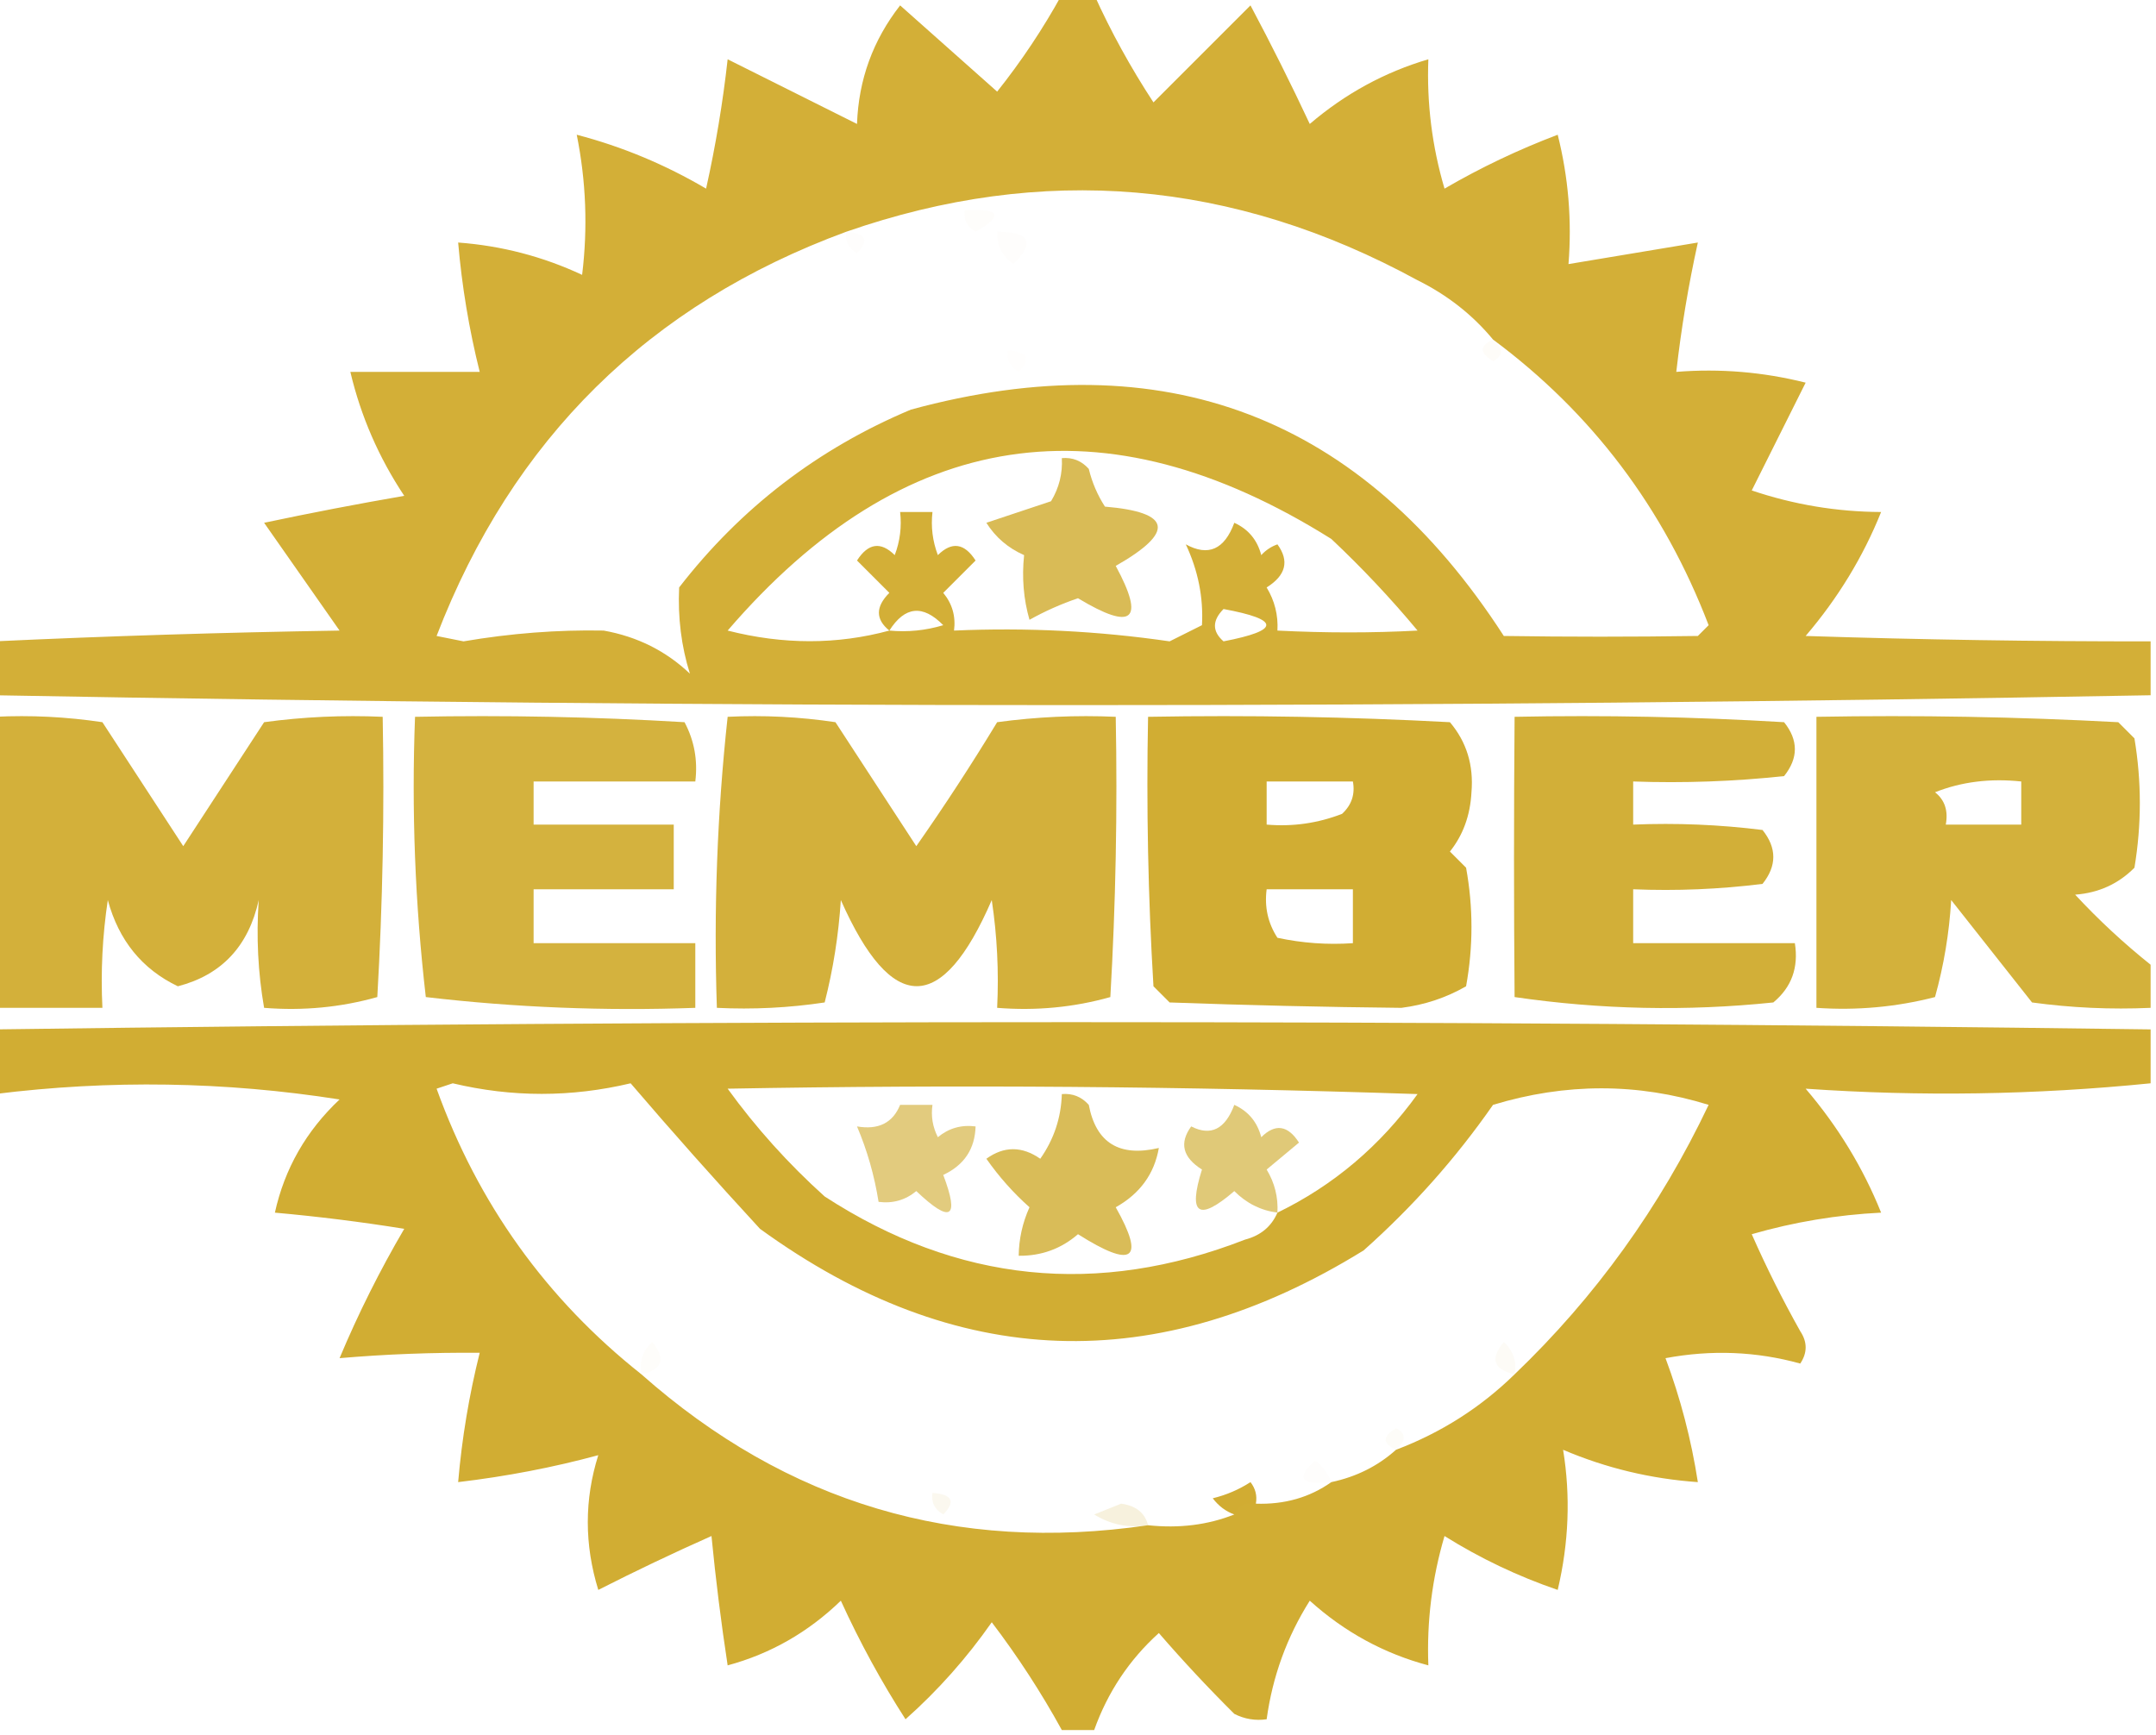 <?xml version="1.0" encoding="UTF-8"?>
<!DOCTYPE svg PUBLIC "-//W3C//DTD SVG 1.1//EN" "http://www.w3.org/Graphics/SVG/1.1/DTD/svg11.dtd">
<svg xmlns="http://www.w3.org/2000/svg" version="1.1" width="200px" height="161px" style="shape-rendering:geometricPrecision; text-rendering:geometricPrecision; image-rendering:optimizeQuality; fill-rule:evenodd; clip-rule:evenodd" xmlns:xlink="http://www.w3.org/1999/xlink">
<g><path style="opacity:0.785" fill="#c69900" d="M 98.5,-0.5 C 99.5,-0.5 100.5,-0.5 101.5,-0.5C 103.055,2.94 104.888,6.273 107,9.5C 110,6.5 113,3.5 116,0.5C 117.929,4.123 119.763,7.79 121.5,11.5C 124.784,8.693 128.451,6.693 132.5,5.5C 132.344,9.582 132.844,13.582 134,17.5C 137.354,15.547 140.854,13.881 144.5,12.5C 145.491,16.445 145.824,20.445 145.5,24.5C 149.5,23.833 153.5,23.167 157.5,22.5C 156.624,26.462 155.958,30.462 155.5,34.5C 159.555,34.176 163.555,34.509 167.5,35.5C 165.833,38.833 164.167,42.167 162.5,45.5C 166.393,46.815 170.393,47.482 174.5,47.5C 172.835,51.65 170.502,55.483 167.5,59C 178.155,59.345 188.822,59.511 199.5,59.5C 199.5,61.167 199.5,62.833 199.5,64.5C 132.846,65.721 66.179,65.721 -0.5,64.5C -0.5,62.833 -0.5,61.167 -0.5,59.5C 9.965,59.009 20.632,58.676 31.5,58.5C 29.167,55.167 26.833,51.833 24.5,48.5C 28.815,47.586 33.148,46.752 37.5,46C 35.136,42.441 33.469,38.608 32.5,34.5C 36.5,34.5 40.5,34.5 44.5,34.5C 43.514,30.557 42.848,26.557 42.5,22.5C 46.53,22.799 50.363,23.799 54,25.5C 54.534,21.141 54.368,16.808 53.5,12.5C 57.697,13.596 61.697,15.262 65.5,17.5C 66.385,13.524 67.052,9.524 67.5,5.5C 71.5,7.5 75.5,9.5 79.5,11.5C 79.646,7.393 80.98,3.727 83.5,0.5C 86.5,3.167 89.5,5.833 92.5,8.5C 94.745,5.68 96.745,2.68 98.5,-0.5 Z M 138.5,31.5 C 147.675,38.309 154.342,47.143 158.5,58C 158.167,58.333 157.833,58.667 157.5,59C 151.411,59.089 145.411,59.089 139.5,59C 126.33,38.608 107.996,31.608 84.5,38C 75.882,41.619 68.716,47.119 63,54.5C 62.871,57.304 63.204,59.97 64,62.5C 61.783,60.392 59.117,59.058 56,58.5C 51.72,58.418 47.386,58.752 43,59.5C 42.167,59.333 41.333,59.167 40.5,59C 47.537,40.729 60.204,28.229 78.5,21.5C 96.717,15.162 114.383,16.662 131.5,26C 134.266,27.371 136.599,29.204 138.5,31.5 Z M 82.5,58.5 C 77.652,59.814 72.652,59.814 67.5,58.5C 83.743,39.605 102.41,36.772 123.5,50C 126.35,52.682 129.016,55.516 131.5,58.5C 127.297,58.726 122.964,58.726 118.5,58.5C 118.579,57.069 118.246,55.736 117.5,54.5C 119.289,53.377 119.622,52.044 118.5,50.5C 117.914,50.709 117.414,51.043 117,51.5C 116.632,50.09 115.799,49.09 114.5,48.5C 113.585,50.98 112.085,51.647 110,50.5C 111.142,52.931 111.642,55.431 111.5,58C 110.5,58.5 109.5,59 108.5,59.5C 101.892,58.538 95.226,58.205 88.5,58.5C 88.67,57.178 88.337,56.011 87.5,55C 88.5,54 89.5,53 90.5,52C 89.464,50.383 88.297,50.216 87,51.5C 86.51,50.207 86.343,48.873 86.5,47.5C 85.5,47.5 84.5,47.5 83.5,47.5C 83.657,48.873 83.49,50.207 83,51.5C 81.703,50.216 80.536,50.383 79.5,52C 80.5,53 81.5,54 82.5,55C 81.209,56.292 81.209,57.458 82.5,58.5 Z M 82.5,58.5 C 83.94,56.235 85.607,56.068 87.5,58C 85.866,58.493 84.199,58.66 82.5,58.5 Z M 113.5,56.5 C 118.789,57.479 118.789,58.479 113.5,59.5C 112.438,58.575 112.438,57.575 113.5,56.5 Z"/></g>
<g><path style="opacity:0.019" fill="#c69900" d="M 89.5,19.5 C 92.797,19.329 93.131,19.995 90.5,21.5C 89.703,21.043 89.369,20.376 89.5,19.5 Z"/></g>
<g><path style="opacity:0.013" fill="#c69900" d="M 78.5,21.5 C 80.337,21.64 80.67,22.306 79.5,23.5C 78.703,23.043 78.369,22.376 78.5,21.5 Z"/></g>
<g><path style="opacity:0.013" fill="#c69900" d="M 92.5,21.5 C 95.548,21.494 96.048,22.494 94,24.5C 92.961,23.756 92.461,22.756 92.5,21.5 Z"/></g>
<g><path style="opacity:0.031" fill="#c69900" d="M 138.5,31.5 C 139.463,32.364 139.463,33.03 138.5,33.5C 137.227,32.743 137.227,32.077 138.5,31.5 Z"/></g>
<g><path style="opacity:0.011" fill="#c69900" d="M 93.5,32.5 C 95.337,32.639 95.67,33.306 94.5,34.5C 93.703,34.043 93.369,33.376 93.5,32.5 Z"/></g>
<g><path style="opacity:0.004" fill="#c69900" d="M 32.5,34.5 C 31.833,33.167 31.833,33.167 32.5,34.5 Z"/></g>
<g><path style="opacity:0.662" fill="#c69900" d="M 98.5,42.5 C 99.496,42.414 100.329,42.748 101,43.5C 101.309,44.766 101.809,45.933 102.5,47C 108.683,47.521 109.017,49.355 103.5,52.5C 106.244,57.566 105.078,58.566 100,55.5C 98.441,56.029 96.941,56.696 95.5,57.5C 94.949,55.587 94.782,53.587 95,51.5C 93.513,50.845 92.347,49.845 91.5,48.5C 93.5,47.833 95.5,47.167 97.5,46.5C 98.246,45.264 98.579,43.931 98.5,42.5 Z"/></g>
<g><path style="opacity:0.773" fill="#c69900" d="M -0.5,66.5 C 2.85,66.335 6.183,66.502 9.5,67C 12,70.833 14.5,74.667 17,78.5C 19.5,74.667 22,70.833 24.5,67C 28.152,66.501 31.818,66.335 35.5,66.5C 35.666,75.173 35.5,83.84 35,92.5C 31.606,93.456 28.106,93.789 24.5,93.5C 23.932,90.242 23.765,86.909 24,83.5C 23.057,87.781 20.557,90.447 16.5,91.5C 13.181,89.912 11.015,87.246 10,83.5C 9.502,86.817 9.335,90.15 9.5,93.5C 6.167,93.5 2.833,93.5 -0.5,93.5C -0.5,84.5 -0.5,75.5 -0.5,66.5 Z"/></g>
<g><path style="opacity:0.757" fill="#c69900" d="M 38.5,66.5 C 46.84,66.334 55.173,66.5 63.5,67C 64.406,68.7 64.739,70.533 64.5,72.5C 59.5,72.5 54.5,72.5 49.5,72.5C 49.5,73.833 49.5,75.167 49.5,76.5C 53.833,76.5 58.167,76.5 62.5,76.5C 62.5,78.5 62.5,80.5 62.5,82.5C 58.167,82.5 53.833,82.5 49.5,82.5C 49.5,84.167 49.5,85.833 49.5,87.5C 54.5,87.5 59.5,87.5 64.5,87.5C 64.5,89.5 64.5,91.5 64.5,93.5C 56.111,93.803 47.778,93.47 39.5,92.5C 38.502,83.859 38.169,75.192 38.5,66.5 Z"/></g>
<g><path style="opacity:0.768" fill="#c69900" d="M 67.5,66.5 C 70.85,66.335 74.183,66.502 77.5,67C 80,70.833 82.5,74.667 85,78.5C 87.624,74.752 90.124,70.919 92.5,67C 96.152,66.501 99.818,66.335 103.5,66.5C 103.666,75.173 103.5,83.84 103,92.5C 99.606,93.456 96.106,93.789 92.5,93.5C 92.665,90.15 92.498,86.817 92,83.5C 87.387,94.153 82.72,94.153 78,83.5C 77.788,86.758 77.288,89.924 76.5,93C 73.183,93.498 69.85,93.665 66.5,93.5C 66.196,84.416 66.529,75.416 67.5,66.5 Z"/></g>
<g><path style="opacity:0.798" fill="#c69900" d="M 106.5,66.5 C 115.839,66.334 125.173,66.5 134.5,67C 136.045,68.822 136.712,70.989 136.5,73.5C 136.387,75.641 135.72,77.475 134.5,79C 135,79.5 135.5,80 136,80.5C 136.667,84.167 136.667,87.833 136,91.5C 134.151,92.561 132.151,93.228 130,93.5C 122.899,93.428 115.732,93.261 108.5,93C 108,92.5 107.5,92 107,91.5C 106.5,83.173 106.334,74.84 106.5,66.5 Z M 117.5,72.5 C 120.167,72.5 122.833,72.5 125.5,72.5C 125.719,73.675 125.386,74.675 124.5,75.5C 122.253,76.374 119.92,76.708 117.5,76.5C 117.5,75.167 117.5,73.833 117.5,72.5 Z M 117.5,82.5 C 120.167,82.5 122.833,82.5 125.5,82.5C 125.5,84.167 125.5,85.833 125.5,87.5C 123.143,87.663 120.81,87.497 118.5,87C 117.62,85.644 117.286,84.144 117.5,82.5 Z"/></g>
<g><path style="opacity:0.779" fill="#c69900" d="M 140.5,66.5 C 148.84,66.334 157.173,66.5 165.5,67C 166.833,68.667 166.833,70.333 165.5,72C 160.845,72.499 156.179,72.666 151.5,72.5C 151.5,73.833 151.5,75.167 151.5,76.5C 155.514,76.335 159.514,76.501 163.5,77C 164.833,78.667 164.833,80.333 163.5,82C 159.514,82.499 155.514,82.665 151.5,82.5C 151.5,84.167 151.5,85.833 151.5,87.5C 156.5,87.5 161.5,87.5 166.5,87.5C 166.859,89.766 166.192,91.599 164.5,93C 156.479,93.832 148.479,93.665 140.5,92.5C 140.429,84.013 140.429,75.347 140.5,66.5 Z"/></g>
<g><path style="opacity:0.769" fill="#c69900" d="M 199.5,89.5 C 199.5,90.833 199.5,92.167 199.5,93.5C 195.818,93.665 192.152,93.499 188.5,93C 186,89.833 183.5,86.667 181,83.5C 180.821,86.553 180.321,89.553 179.5,92.5C 175.906,93.426 172.24,93.759 168.5,93.5C 168.5,84.5 168.5,75.5 168.5,66.5C 177.839,66.334 187.173,66.5 196.5,67C 197,67.5 197.5,68 198,68.5C 198.667,72.5 198.667,76.5 198,80.5C 196.509,82.004 194.676,82.837 192.5,83C 194.677,85.344 197.01,87.511 199.5,89.5 Z M 179.5,73.5 C 181.948,72.527 184.615,72.194 187.5,72.5C 187.5,73.833 187.5,75.167 187.5,76.5C 185.167,76.5 182.833,76.5 180.5,76.5C 180.737,75.209 180.404,74.209 179.5,73.5 Z"/></g>
<g><path style="opacity:0.798" fill="#c69900" d="M 199.5,95.5 C 199.5,97.167 199.5,98.833 199.5,100.5C 188.83,101.574 178.163,101.741 167.5,101C 170.502,104.517 172.835,108.35 174.5,112.5C 170.426,112.701 166.426,113.368 162.5,114.5C 163.851,117.564 165.351,120.564 167,123.5C 167.667,124.5 167.667,125.5 167,126.5C 162.921,125.371 158.755,125.204 154.5,126C 155.888,129.717 156.888,133.55 157.5,137.5C 153.145,137.196 148.979,136.196 145,134.5C 145.7,138.796 145.533,143.129 144.5,147.5C 140.803,146.234 137.303,144.568 134,142.5C 132.844,146.418 132.344,150.418 132.5,154.5C 128.389,153.405 124.722,151.405 121.5,148.5C 119.379,151.862 118.045,155.529 117.5,159.5C 116.448,159.649 115.448,159.483 114.5,159C 112.041,156.554 109.708,154.054 107.5,151.5C 104.759,153.975 102.759,156.975 101.5,160.5C 100.5,160.5 99.5,160.5 98.5,160.5C 96.593,157.025 94.426,153.691 92,150.5C 89.681,153.818 87.015,156.818 84,159.5C 81.759,156.022 79.759,152.355 78,148.5C 74.971,151.428 71.471,153.428 67.5,154.5C 66.892,150.528 66.392,146.528 66,142.5C 62.474,144.067 58.974,145.733 55.5,147.5C 54.202,143.285 54.202,139.118 55.5,135C 51.332,136.133 46.998,136.966 42.5,137.5C 42.848,133.443 43.514,129.443 44.5,125.5C 40.08,125.467 35.746,125.633 31.5,126C 33.229,121.876 35.229,117.876 37.5,114C 33.509,113.358 29.509,112.858 25.5,112.5C 26.4,108.419 28.4,104.919 31.5,102C 20.867,100.33 10.2,100.164 -0.5,101.5C -0.5,99.5 -0.5,97.5 -0.5,95.5C 66.016,94.604 132.683,94.604 199.5,95.5 Z M 140.5,127.5 C 137.35,130.579 133.683,132.913 129.5,134.5C 127.819,136.008 125.819,137.008 123.5,137.5C 121.485,138.924 119.152,139.59 116.5,139.5C 116.631,138.761 116.464,138.094 116,137.5C 114.933,138.191 113.766,138.691 112.5,139C 113.044,139.717 113.711,140.217 114.5,140.5C 112.052,141.473 109.385,141.806 106.5,141.5C 88.671,144.113 73.004,139.446 59.5,127.5C 50.677,120.502 44.344,111.668 40.5,101C 41,100.833 41.5,100.667 42,100.5C 47.493,101.809 52.993,101.809 58.5,100.5C 62.363,105.012 66.363,109.512 70.5,114C 88.666,127.185 107.332,127.852 126.5,116C 131.057,111.946 135.057,107.446 138.5,102.5C 145.236,100.455 151.903,100.455 158.5,102.5C 153.99,111.994 147.99,120.328 140.5,127.5 Z M 118.5,112.5 C 117.942,113.79 116.942,114.623 115.5,115C 101.811,120.328 88.811,118.995 76.5,111C 73.13,107.965 70.13,104.632 67.5,101C 88.715,100.613 110.048,100.78 131.5,101.5C 128.032,106.31 123.699,109.977 118.5,112.5 Z"/></g>
<g><path style="opacity:0.653" fill="#c69900" d="M 98.5,101.5 C 99.496,101.414 100.329,101.748 101,102.5C 101.672,106.03 103.838,107.363 107.5,106.5C 107.079,108.91 105.746,110.743 103.5,112C 106.26,116.893 105.093,117.727 100,114.5C 98.433,115.856 96.6,116.523 94.5,116.5C 94.519,114.94 94.852,113.44 95.5,112C 94.004,110.669 92.671,109.169 91.5,107.5C 93.135,106.319 94.802,106.319 96.5,107.5C 97.768,105.696 98.435,103.696 98.5,101.5 Z"/></g>
<g><path style="opacity:0.505" fill="#c69900" d="M 83.5,102.5 C 84.5,102.5 85.5,102.5 86.5,102.5C 86.35,103.552 86.517,104.552 87,105.5C 88.011,104.663 89.178,104.33 90.5,104.5C 90.439,106.592 89.439,108.092 87.5,109C 89.03,113.038 88.196,113.538 85,110.5C 83.989,111.337 82.822,111.67 81.5,111.5C 81.116,109.071 80.449,106.737 79.5,104.5C 81.483,104.843 82.817,104.176 83.5,102.5 Z"/></g>
<g><path style="opacity:0.528" fill="#c69900" d="M 118.5,112.5 C 116.956,112.297 115.622,111.63 114.5,110.5C 111.182,113.359 110.182,112.692 111.5,108.5C 109.711,107.377 109.378,106.044 110.5,104.5C 112.322,105.429 113.655,104.762 114.5,102.5C 115.799,103.09 116.632,104.09 117,105.5C 118.297,104.216 119.464,104.383 120.5,106C 119.5,106.833 118.5,107.667 117.5,108.5C 118.246,109.736 118.579,111.07 118.5,112.5 Z"/></g>
<g><path style="opacity:0.021" fill="#c69900" d="M 59.5,127.5 C 59.281,126.325 59.614,125.325 60.5,124.5C 61.798,126.052 61.465,127.052 59.5,127.5 Z"/></g>
<g><path style="opacity:0.038" fill="#c69900" d="M 140.5,127.5 C 138.535,127.052 138.202,126.052 139.5,124.5C 140.386,125.325 140.719,126.325 140.5,127.5 Z"/></g>
<g><path style="opacity:0.029" fill="#c69900" d="M 129.5,134.5 C 128.227,133.923 128.227,133.257 129.5,132.5C 130.463,132.97 130.463,133.637 129.5,134.5 Z"/></g>
<g><path style="opacity:0.012" fill="#c69900" d="M 123.5,137.5 C 120.664,137.798 120.164,137.131 122,135.5C 122.717,136.044 123.217,136.711 123.5,137.5 Z"/></g>
<g><path style="opacity:0.013" fill="#c69900" d="M 116.5,139.5 C 115.508,139.328 114.842,139.662 114.5,140.5C 113.711,140.217 113.044,139.717 112.5,139C 113.766,138.691 114.933,138.191 116,137.5C 116.464,138.094 116.631,138.761 116.5,139.5 Z"/></g>
<g><path style="opacity:0.065" fill="#c69900" d="M 86.5,138.5 C 88.337,138.639 88.67,139.306 87.5,140.5C 86.703,140.043 86.369,139.376 86.5,138.5 Z"/></g>
<g><path style="opacity:0.133" fill="#c69900" d="M 106.5,141.5 C 104.712,141.785 103.045,141.452 101.5,140.5C 102.333,140.167 103.167,139.833 104,139.5C 105.376,139.684 106.209,140.351 106.5,141.5 Z"/></g>
</svg>
